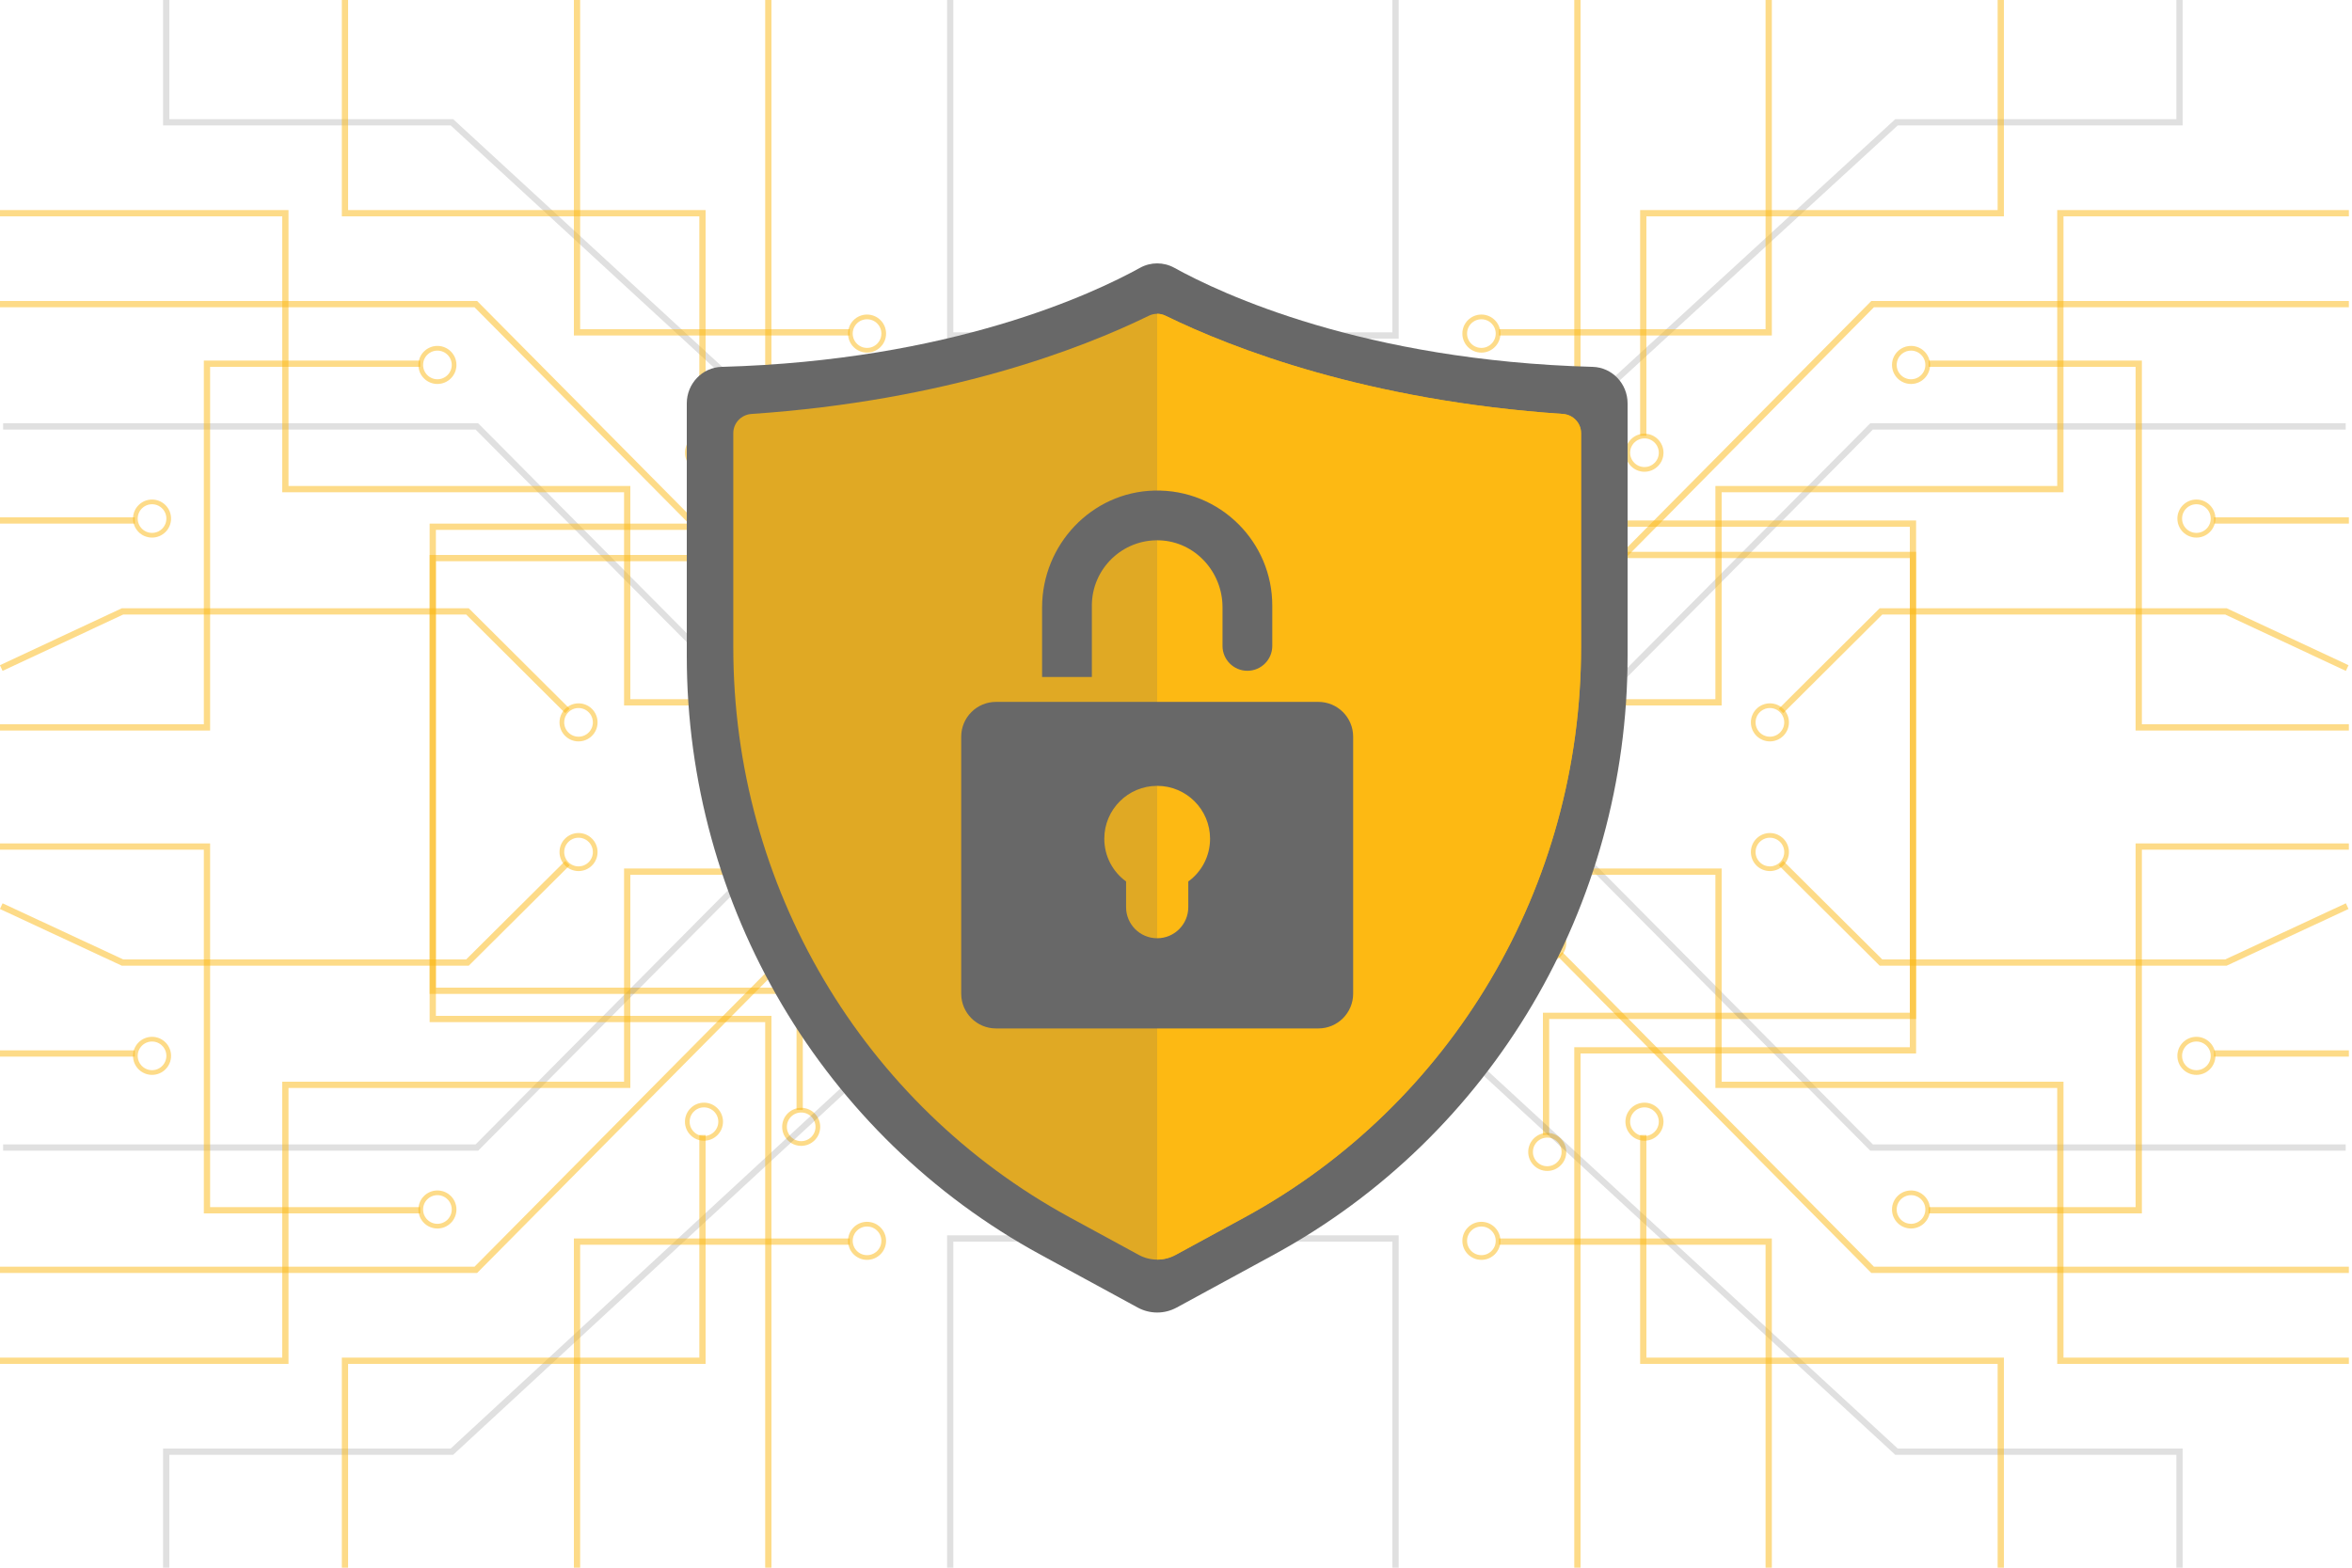 <svg width="750" height="500" viewBox="0 0 750 500" fill="none" xmlns="http://www.w3.org/2000/svg">
<g clip-path="url(#clip0_24_261)">
<path d="M348 146V107H303V0" stroke="#686868" stroke-opacity="0.2" stroke-width="2" stroke-miterlimit="10"/>
<path d="M353.8 151.393C353.8 154.331 351.419 156.711 348.482 156.711C345.545 156.711 343.164 154.33 343.164 151.393C343.164 148.456 345.545 146.075 348.482 146.075C351.419 146.075 353.8 148.456 353.8 151.393Z" stroke="#686868" stroke-opacity="0.2" stroke-width="1.5" stroke-miterlimit="10"/>
<path d="M289.8 167.393C289.8 170.331 287.419 172.711 284.482 172.711C281.545 172.711 279.164 170.33 279.164 167.393C279.164 164.456 281.545 162.075 284.482 162.075C287.419 162.075 289.8 164.456 289.8 167.393Z" stroke="#686868" stroke-opacity="0.2" stroke-width="1.5" stroke-miterlimit="10"/>
<path d="M280.282 164.345L144.105 39H53V0" stroke="#686868" stroke-opacity="0.2" stroke-width="2" stroke-miterlimit="10"/>
<path d="M256.8 235.393C256.8 238.331 254.419 240.711 251.482 240.711C248.545 240.711 246.164 238.33 246.164 235.393C246.164 232.456 248.545 230.075 251.482 230.075C254.419 230.075 256.8 232.456 256.8 235.393Z" stroke="#686868" stroke-opacity="0.2" stroke-width="1.5" stroke-miterlimit="10"/>
<path d="M247.582 232.184L152.065 136H1" stroke="#686868" stroke-opacity="0.2" stroke-width="2" stroke-miterlimit="10"/>
<path d="M260.8 359.394C260.8 362.331 258.419 364.711 255.482 364.711C252.545 364.711 250.164 362.33 250.164 359.394C250.164 356.456 252.545 354.076 255.482 354.076C258.419 354.076 260.8 356.456 260.8 359.394Z" stroke="#FDB913" stroke-opacity="0.5" stroke-width="1.5" stroke-miterlimit="10"/>
<path d="M255 354V316H138V168H245V0" stroke="#FDB913" stroke-opacity="0.5" stroke-width="2" stroke-miterlimit="10"/>
<path d="M268 224H200V156H91V68H0" stroke="#FDB913" stroke-opacity="0.5" stroke-width="2" stroke-miterlimit="10"/>
<path d="M278.8 224.393C278.8 227.331 276.419 229.711 273.482 229.711C270.545 229.711 268.164 227.33 268.164 224.393C268.164 221.456 270.545 219.075 273.482 219.075C276.419 219.075 278.8 221.456 278.8 224.393Z" stroke="#FDB913" stroke-opacity="0.5" stroke-width="1.5" stroke-miterlimit="10"/>
<path d="M251.473 197.667L151.732 97H0" stroke="#FDB913" stroke-opacity="0.5" stroke-width="2" stroke-miterlimit="10"/>
<path d="M260.8 201.393C260.8 204.331 258.419 206.711 255.482 206.711C252.545 206.711 250.164 204.33 250.164 201.393C250.164 198.456 252.545 196.075 255.482 196.075C258.419 196.075 260.8 198.456 260.8 201.393Z" stroke="#FDB913" stroke-opacity="0.5" stroke-width="1.5" stroke-miterlimit="10"/>
<path d="M271 106H184V0" stroke="#FDB913" stroke-opacity="0.5" stroke-width="2" stroke-miterlimit="10"/>
<path d="M281.8 106.393C281.8 109.331 279.419 111.711 276.482 111.711C273.545 111.711 271.164 109.33 271.164 106.393C271.164 103.456 273.545 101.075 276.482 101.075C279.419 101.075 281.8 103.456 281.8 106.393Z" stroke="#FDB913" stroke-opacity="0.5" stroke-width="1.5" stroke-miterlimit="10"/>
<path d="M224 139V68H110V0" stroke="#FDB913" stroke-opacity="0.5" stroke-width="2" stroke-miterlimit="10"/>
<path d="M229.8 144.393C229.8 147.331 227.419 149.711 224.482 149.711C221.545 149.711 219.164 147.33 219.164 144.393C219.164 141.456 221.545 139.075 224.482 139.075C227.419 139.075 229.8 141.456 229.8 144.393Z" stroke="#FDB913" stroke-opacity="0.5" stroke-width="1.5" stroke-miterlimit="10"/>
<path d="M0 232H66V116H134" stroke="#FDB913" stroke-opacity="0.5" stroke-width="2" stroke-miterlimit="10"/>
<path d="M144.8 116.393C144.8 119.331 142.419 121.711 139.482 121.711C136.545 121.711 134.164 119.33 134.164 116.393C134.164 113.456 136.545 111.075 139.482 111.075C142.419 111.075 144.8 113.456 144.8 116.393Z" stroke="#FDB913" stroke-opacity="0.5" stroke-width="1.5" stroke-miterlimit="10"/>
<path d="M0 166H43" stroke="#FDB913" stroke-opacity="0.5" stroke-width="2" stroke-miterlimit="10"/>
<path d="M53.8 165.393C53.8 168.331 51.419 170.711 48.482 170.711C45.545 170.711 43.164 168.33 43.164 165.393C43.164 162.456 45.545 160.075 48.482 160.075C51.419 160.075 53.8 162.456 53.8 165.393Z" stroke="#FDB913" stroke-opacity="0.5" stroke-width="1.5" stroke-miterlimit="10"/>
<path d="M0.398 213.068L39.065 195H149.065L180.94 226.749" stroke="#FDB913" stroke-opacity="0.5" stroke-width="2" stroke-miterlimit="10"/>
<path d="M189.8 230.393C189.8 233.331 187.419 235.711 184.482 235.711C181.545 235.711 179.164 233.33 179.164 230.393C179.164 227.456 181.545 225.075 184.482 225.075C187.419 225.075 189.8 227.456 189.8 230.393Z" stroke="#FDB913" stroke-opacity="0.5" stroke-width="1.5" stroke-miterlimit="10"/>
<path d="M348 355V395H303V500" stroke="#686868" stroke-opacity="0.2" stroke-width="2" stroke-miterlimit="10"/>
<path d="M353.8 350.754C353.8 347.818 351.419 345.437 348.482 345.437C345.545 345.437 343.164 347.818 343.164 350.754C343.164 353.692 345.545 356.072 348.482 356.072C351.419 356.072 353.8 353.691 353.8 350.754Z" stroke="#686868" stroke-opacity="0.2" stroke-width="1.5" stroke-miterlimit="10"/>
<path d="M289.8 334.754C289.8 331.818 287.419 329.437 284.482 329.437C281.545 329.437 279.164 331.818 279.164 334.754C279.164 337.692 281.545 340.072 284.482 340.072C287.419 340.072 289.8 337.691 289.8 334.754Z" stroke="#686868" stroke-opacity="0.2" stroke-width="1.5" stroke-miterlimit="10"/>
<path d="M280.282 337.155L144.105 463H53V500" stroke="#686868" stroke-opacity="0.2" stroke-width="2" stroke-miterlimit="10"/>
<path d="M256.8 266.754C256.8 263.818 254.419 261.437 251.482 261.437C248.545 261.437 246.164 263.818 246.164 266.754C246.164 269.692 248.545 272.072 251.482 272.072C254.419 272.072 256.8 269.691 256.8 266.754Z" stroke="#686868" stroke-opacity="0.2" stroke-width="1.5" stroke-miterlimit="10"/>
<path d="M247.582 269.815L152.065 366H1" stroke="#686868" stroke-opacity="0.2" stroke-width="2" stroke-miterlimit="10"/>
<path d="M260.8 134.754C260.8 131.817 258.419 129.436 255.482 129.436C252.545 129.436 250.164 131.817 250.164 134.754C250.164 137.691 252.545 140.072 255.482 140.072C258.419 140.072 260.8 137.691 260.8 134.754Z" stroke="#FDB913" stroke-opacity="0.5" stroke-width="1.5" stroke-miterlimit="10"/>
<path d="M255 139V178H138V325H245V500" stroke="#FDB913" stroke-opacity="0.5" stroke-width="2" stroke-miterlimit="10"/>
<path d="M268 278H200V346H91V434H0" stroke="#FDB913" stroke-opacity="0.5" stroke-width="2" stroke-miterlimit="10"/>
<path d="M278.8 277.754C278.8 274.818 276.419 272.437 273.482 272.437C270.545 272.437 268.164 274.818 268.164 277.754C268.164 280.692 270.545 283.072 273.482 283.072C276.419 283.072 278.8 280.691 278.8 277.754Z" stroke="#FDB913" stroke-opacity="0.5" stroke-width="1.5" stroke-miterlimit="10"/>
<path d="M251.473 304.333L151.732 405H0" stroke="#FDB913" stroke-opacity="0.5" stroke-width="2" stroke-miterlimit="10"/>
<path d="M260.8 300.754C260.8 297.818 258.419 295.437 255.482 295.437C252.545 295.437 250.164 297.818 250.164 300.754C250.164 303.692 252.545 306.072 255.482 306.072C258.419 306.072 260.8 303.691 260.8 300.754Z" stroke="#FDB913" stroke-opacity="0.5" stroke-width="1.5" stroke-miterlimit="10"/>
<path d="M271 396H184V500" stroke="#FDB913" stroke-opacity="0.5" stroke-width="2" stroke-miterlimit="10"/>
<path d="M281.8 395.754C281.8 392.818 279.419 390.437 276.482 390.437C273.545 390.437 271.164 392.818 271.164 395.754C271.164 398.692 273.545 401.072 276.482 401.072C279.419 401.072 281.8 398.691 281.8 395.754Z" stroke="#FDB913" stroke-opacity="0.5" stroke-width="1.5" stroke-miterlimit="10"/>
<path d="M224 362V434H110V500" stroke="#FDB913" stroke-opacity="0.5" stroke-width="2" stroke-miterlimit="10"/>
<path d="M229.8 357.754C229.8 354.818 227.419 352.437 224.482 352.437C221.545 352.437 219.164 354.818 219.164 357.754C219.164 360.692 221.545 363.072 224.482 363.072C227.419 363.072 229.8 360.691 229.8 357.754Z" stroke="#FDB913" stroke-opacity="0.5" stroke-width="1.5" stroke-miterlimit="10"/>
<path d="M0 270H66V386H134" stroke="#FDB913" stroke-opacity="0.5" stroke-width="2" stroke-miterlimit="10"/>
<path d="M144.8 385.754C144.8 382.818 142.419 380.437 139.482 380.437C136.545 380.437 134.164 382.818 134.164 385.754C134.164 388.692 136.545 391.072 139.482 391.072C142.419 391.072 144.8 388.691 144.8 385.754Z" stroke="#FDB913" stroke-opacity="0.5" stroke-width="1.5" stroke-miterlimit="10"/>
<path d="M0 336H43" stroke="#FDB913" stroke-opacity="0.5" stroke-width="2" stroke-miterlimit="10"/>
<path d="M53.8 336.754C53.8 333.818 51.419 331.437 48.482 331.437C45.545 331.437 43.164 333.818 43.164 336.754C43.164 339.692 45.545 342.072 48.482 342.072C51.419 342.072 53.8 339.691 53.8 336.754Z" stroke="#FDB913" stroke-opacity="0.5" stroke-width="1.5" stroke-miterlimit="10"/>
<path d="M0.398 289.006L39.065 307H149.065L180.94 275.287" stroke="#FDB913" stroke-opacity="0.5" stroke-width="2" stroke-miterlimit="10"/>
<path d="M189.8 271.754C189.8 268.818 187.419 266.437 184.482 266.437C181.545 266.437 179.164 268.818 179.164 271.754C179.164 274.692 181.545 277.072 184.482 277.072C187.419 277.072 189.8 274.691 189.8 271.754Z" stroke="#FDB913" stroke-opacity="0.5" stroke-width="1.5" stroke-miterlimit="10"/>
<path d="M400 146V107H445V0" stroke="#686868" stroke-opacity="0.2" stroke-width="2" stroke-miterlimit="10"/>
<path d="M395.065 151.393C395.065 154.331 397.446 156.711 400.383 156.711C403.319 156.711 405.701 154.33 405.701 151.393C405.701 148.456 403.319 146.075 400.383 146.075C397.446 146.075 395.065 148.456 395.065 151.393Z" stroke="#686868" stroke-opacity="0.2" stroke-width="1.5" stroke-miterlimit="10"/>
<path d="M459.065 167.393C459.065 170.331 461.446 172.711 464.383 172.711C467.32 172.711 469.701 170.33 469.701 167.393C469.701 164.456 467.319 162.075 464.383 162.075C461.446 162.075 459.065 164.456 459.065 167.393Z" stroke="#686868" stroke-opacity="0.2" stroke-width="1.5" stroke-miterlimit="10"/>
<path d="M468.149 164.345L604.76 39H695V0" stroke="#686868" stroke-opacity="0.2" stroke-width="2" stroke-miterlimit="10"/>
<path d="M492.065 235.393C492.065 238.331 494.446 240.711 497.383 240.711C500.32 240.711 502.701 238.33 502.701 235.393C502.701 232.456 500.319 230.075 497.383 230.075C494.446 230.075 492.065 232.456 492.065 235.393Z" stroke="#686868" stroke-opacity="0.2" stroke-width="1.5" stroke-miterlimit="10"/>
<path d="M501.351 232.184L596.8 136H748" stroke="#686868" stroke-opacity="0.2" stroke-width="2" stroke-miterlimit="10"/>
<path d="M488.065 367.394C488.065 370.331 490.446 372.711 493.383 372.711C496.32 372.711 498.701 370.33 498.701 367.394C498.701 364.456 496.319 362.076 493.383 362.076C490.446 362.075 488.065 364.456 488.065 367.394Z" stroke="#FDB913" stroke-opacity="0.5" stroke-width="1.5" stroke-miterlimit="10"/>
<path d="M493 362V324H610V177H503V0" stroke="#FDB913" stroke-opacity="0.5" stroke-width="2" stroke-miterlimit="10"/>
<path d="M481 224H548V156H657V68H749" stroke="#FDB913" stroke-opacity="0.5" stroke-width="2" stroke-miterlimit="10"/>
<path d="M470.065 224.393C470.065 227.331 472.446 229.711 475.383 229.711C478.32 229.711 480.701 227.33 480.701 224.393C480.701 221.456 478.319 219.075 475.383 219.075C472.446 219.075 470.065 221.456 470.065 224.393Z" stroke="#FDB913" stroke-opacity="0.5" stroke-width="1.5" stroke-miterlimit="10"/>
<path d="M497.46 197.667L597.133 97H749" stroke="#FDB913" stroke-opacity="0.5" stroke-width="2" stroke-miterlimit="10"/>
<path d="M488.065 201.393C488.065 204.331 490.446 206.711 493.383 206.711C496.32 206.711 498.701 204.33 498.701 201.393C498.701 198.456 496.319 196.075 493.383 196.075C490.446 196.075 488.065 198.456 488.065 201.393Z" stroke="#FDB913" stroke-opacity="0.5" stroke-width="1.5" stroke-miterlimit="10"/>
<path d="M478 106H564V0" stroke="#FDB913" stroke-opacity="0.5" stroke-width="2" stroke-miterlimit="10"/>
<path d="M467.065 106.393C467.065 109.331 469.446 111.711 472.383 111.711C475.32 111.711 477.701 109.33 477.701 106.393C477.701 103.456 475.319 101.075 472.383 101.075C469.446 101.075 467.065 103.456 467.065 106.393Z" stroke="#FDB913" stroke-opacity="0.5" stroke-width="1.5" stroke-miterlimit="10"/>
<path d="M524 139V68H638V0" stroke="#FDB913" stroke-opacity="0.5" stroke-width="2" stroke-miterlimit="10"/>
<path d="M519.065 144.393C519.065 147.331 521.446 149.711 524.383 149.711C527.32 149.711 529.701 147.33 529.701 144.393C529.701 141.456 527.319 139.075 524.383 139.075C521.446 139.075 519.065 141.456 519.065 144.393Z" stroke="#FDB913" stroke-opacity="0.5" stroke-width="1.5" stroke-miterlimit="10"/>
<path d="M749 232H682V116H615" stroke="#FDB913" stroke-opacity="0.5" stroke-width="2" stroke-miterlimit="10"/>
<path d="M604.065 116.393C604.065 119.331 606.446 121.711 609.383 121.711C612.32 121.711 614.701 119.33 614.701 116.393C614.701 113.456 612.319 111.075 609.383 111.075C606.446 111.075 604.065 113.456 604.065 116.393Z" stroke="#FDB913" stroke-opacity="0.5" stroke-width="1.5" stroke-miterlimit="10"/>
<path d="M749 166H706" stroke="#FDB913" stroke-opacity="0.5" stroke-width="2" stroke-miterlimit="10"/>
<path d="M695.065 165.393C695.065 168.331 697.446 170.711 700.383 170.711C703.32 170.711 705.701 168.33 705.701 165.393C705.701 162.456 703.319 160.075 700.383 160.075C697.446 160.075 695.065 162.456 695.065 165.393Z" stroke="#FDB913" stroke-opacity="0.5" stroke-width="1.5" stroke-miterlimit="10"/>
<path d="M748.466 213.068L709.8 195H599.8L567.925 226.749" stroke="#FDB913" stroke-opacity="0.5" stroke-width="2" stroke-miterlimit="10"/>
<path d="M559.065 230.393C559.065 233.331 561.446 235.711 564.383 235.711C567.32 235.711 569.701 233.33 569.701 230.393C569.701 227.456 567.319 225.075 564.383 225.075C561.446 225.075 559.065 227.456 559.065 230.393Z" stroke="#FDB913" stroke-opacity="0.5" stroke-width="1.5" stroke-miterlimit="10"/>
<path d="M400 355V395H445V500" stroke="#686868" stroke-opacity="0.2" stroke-width="2" stroke-miterlimit="10"/>
<path d="M395.065 350.754C395.065 347.818 397.446 345.437 400.383 345.437C403.319 345.437 405.701 347.818 405.701 350.754C405.701 353.692 403.319 356.072 400.383 356.072C397.446 356.072 395.065 353.691 395.065 350.754Z" stroke="#686868" stroke-opacity="0.2" stroke-width="1.5" stroke-miterlimit="10"/>
<path d="M459.065 334.754C459.065 331.818 461.446 329.437 464.383 329.437C467.32 329.437 469.701 331.818 469.701 334.754C469.701 337.692 467.319 340.072 464.383 340.072C461.446 340.072 459.065 337.691 459.065 334.754Z" stroke="#686868" stroke-opacity="0.2" stroke-width="1.5" stroke-miterlimit="10"/>
<path d="M468.149 337.155L604.76 463H695V500" stroke="#686868" stroke-opacity="0.2" stroke-width="2" stroke-miterlimit="10"/>
<path d="M492.065 266.754C492.065 263.818 494.446 261.437 497.383 261.437C500.32 261.437 502.701 263.818 502.701 266.754C502.701 269.692 500.319 272.072 497.383 272.072C494.446 272.072 492.065 269.691 492.065 266.754Z" stroke="#686868" stroke-opacity="0.2" stroke-width="1.5" stroke-miterlimit="10"/>
<path d="M501.351 269.815L596.8 366H748" stroke="#686868" stroke-opacity="0.2" stroke-width="2" stroke-miterlimit="10"/>
<path d="M488.065 123.754C488.065 120.817 490.446 118.436 493.383 118.436C496.32 118.436 498.701 120.817 498.701 123.754C498.701 126.691 496.319 129.072 493.383 129.072C490.446 129.072 488.065 126.691 488.065 123.754Z" stroke="#FDB913" stroke-opacity="0.5" stroke-width="1.5" stroke-miterlimit="10"/>
<path d="M493 129V167H610V335H503V500" stroke="#FDB913" stroke-opacity="0.5" stroke-width="2" stroke-miterlimit="10"/>
<path d="M481 278H548V346H657V434H749" stroke="#FDB913" stroke-opacity="0.5" stroke-width="2" stroke-miterlimit="10"/>
<path d="M470.065 277.754C470.065 274.818 472.446 272.437 475.383 272.437C478.32 272.437 480.701 274.818 480.701 277.754C480.701 280.692 478.319 283.072 475.383 283.072C472.446 283.072 470.065 280.691 470.065 277.754Z" stroke="#FDB913" stroke-opacity="0.5" stroke-width="1.5" stroke-miterlimit="10"/>
<path d="M497.46 304.333L597.133 405H749" stroke="#FDB913" stroke-opacity="0.5" stroke-width="2" stroke-miterlimit="10"/>
<path d="M488.065 300.754C488.065 297.818 490.446 295.437 493.383 295.437C496.32 295.437 498.701 297.818 498.701 300.754C498.701 303.692 496.319 306.072 493.383 306.072C490.446 306.072 488.065 303.691 488.065 300.754Z" stroke="#FDB913" stroke-opacity="0.5" stroke-width="1.5" stroke-miterlimit="10"/>
<path d="M478 396H564V500" stroke="#FDB913" stroke-opacity="0.5" stroke-width="2" stroke-miterlimit="10"/>
<path d="M467.065 395.754C467.065 392.818 469.446 390.437 472.383 390.437C475.32 390.437 477.701 392.818 477.701 395.754C477.701 398.692 475.319 401.072 472.383 401.072C469.446 401.072 467.065 398.691 467.065 395.754Z" stroke="#FDB913" stroke-opacity="0.5" stroke-width="1.5" stroke-miterlimit="10"/>
<path d="M524 362V434H638V500" stroke="#FDB913" stroke-opacity="0.5" stroke-width="2" stroke-miterlimit="10"/>
<path d="M519.065 357.754C519.065 354.818 521.446 352.437 524.383 352.437C527.32 352.437 529.701 354.818 529.701 357.754C529.701 360.692 527.319 363.072 524.383 363.072C521.446 363.072 519.065 360.691 519.065 357.754Z" stroke="#FDB913" stroke-opacity="0.5" stroke-width="1.5" stroke-miterlimit="10"/>
<path d="M749 270H682V386H615" stroke="#FDB913" stroke-opacity="0.5" stroke-width="2" stroke-miterlimit="10"/>
<path d="M604.065 385.754C604.065 382.818 606.446 380.437 609.383 380.437C612.32 380.437 614.701 382.818 614.701 385.754C614.701 388.692 612.319 391.072 609.383 391.072C606.446 391.072 604.065 388.691 604.065 385.754Z" stroke="#FDB913" stroke-opacity="0.5" stroke-width="1.5" stroke-miterlimit="10"/>
<path d="M749 336H706" stroke="#FDB913" stroke-opacity="0.5" stroke-width="2" stroke-miterlimit="10"/>
<path d="M695.065 336.754C695.065 333.818 697.446 331.437 700.383 331.437C703.32 331.437 705.701 333.818 705.701 336.754C705.701 339.692 703.319 342.072 700.383 342.072C697.446 342.072 695.065 339.691 695.065 336.754Z" stroke="#FDB913" stroke-opacity="0.5" stroke-width="1.5" stroke-miterlimit="10"/>
<path d="M748.466 289.006L709.8 307H599.8L567.925 275.287" stroke="#FDB913" stroke-opacity="0.5" stroke-width="2" stroke-miterlimit="10"/>
<path d="M559.065 271.754C559.065 268.818 561.446 266.437 564.383 266.437C567.32 266.437 569.701 268.818 569.701 271.754C569.701 274.692 567.319 277.072 564.383 277.072C561.446 277.072 559.065 274.691 559.065 271.754Z" stroke="#FDB913" stroke-opacity="0.5" stroke-width="1.5" stroke-miterlimit="10"/>
<path d="M375.21 417.034L406.154 400.191C475.658 362.36 519 289.009 519 209.214V128.655C519 122.384 514.084 117.179 507.882 117.008C434.755 115.005 389.389 93.667 374.456 85.408C371.063 83.531 366.938 83.531 363.544 85.408C348.611 93.667 303.245 115.004 230.118 117.008C223.916 117.179 219 122.384 219 128.655V209.214C219 289.009 262.342 362.36 331.846 400.191L362.79 417.034C366.667 419.144 371.333 419.144 375.21 417.034Z" fill="#686868"/>
<path d="M504.169 138.139V206.502C504.169 282.602 463.034 352.254 396.823 388.3L374.872 400.243C373.047 401.235 371.023 401.741 369 401.741C366.977 401.741 364.953 401.235 363.128 400.243L341.177 388.3C274.967 352.254 233.831 282.602 233.831 206.502V138.139C233.831 134.906 236.391 132.257 239.614 132.029C301.906 127.793 344.677 111.287 366.321 100.714C367.184 100.288 368.087 100.08 368.999 100.08C369.912 100.08 370.814 100.288 371.677 100.714C393.321 111.288 436.102 127.793 498.384 132.029C501.609 132.257 504.169 134.906 504.169 138.139Z" fill="#FDB913" fill-opacity="0.8"/>
<path d="M504.169 138.139V206.502C504.169 282.602 463.034 352.254 396.823 388.3L374.872 400.243C373.047 401.235 371.023 401.741 369 401.741V100.08C369.913 100.08 370.815 100.288 371.678 100.714C393.322 111.288 436.103 127.793 498.385 132.029C501.609 132.257 504.169 134.906 504.169 138.139Z" fill="#FDB913"/>
<path d="M420.401 223.861H317.599C311.478 223.861 306.509 228.83 306.509 234.95V316.922C306.509 323.043 311.478 328.012 317.599 328.012H420.401C426.522 328.012 431.491 323.043 431.491 316.922V234.95C431.49 228.83 426.521 223.861 420.401 223.861ZM378.919 281.134V289.327C378.919 294.802 374.476 299.247 369 299.247C363.524 299.247 359.081 294.803 359.081 289.327V281.134C354.865 278.079 352.137 273.109 352.137 267.505C352.137 258.19 359.686 250.642 368.999 250.642C378.313 250.642 385.862 258.19 385.862 267.505C385.862 273.109 383.135 278.079 378.919 281.134Z" fill="#686868"/>
<path d="M405.701 193.151V206.006C405.701 210.389 402.148 213.942 397.765 213.942C393.383 213.942 389.83 210.389 389.83 206.006V193.663C389.83 182.382 381.074 172.762 369.802 172.336C357.952 171.889 348.169 181.399 348.169 193.152V215.927H332.299V193.749C332.299 173.748 348.058 156.966 368.053 156.463C378.565 156.198 388.096 160.351 394.948 167.203C401.595 173.848 405.701 183.013 405.701 193.151Z" fill="#686868"/>
</g>
<defs>
<clipPath id="clip0_24_261">
<rect width="750" height="500" fill="white"/>
</clipPath>
</defs>
</svg>
